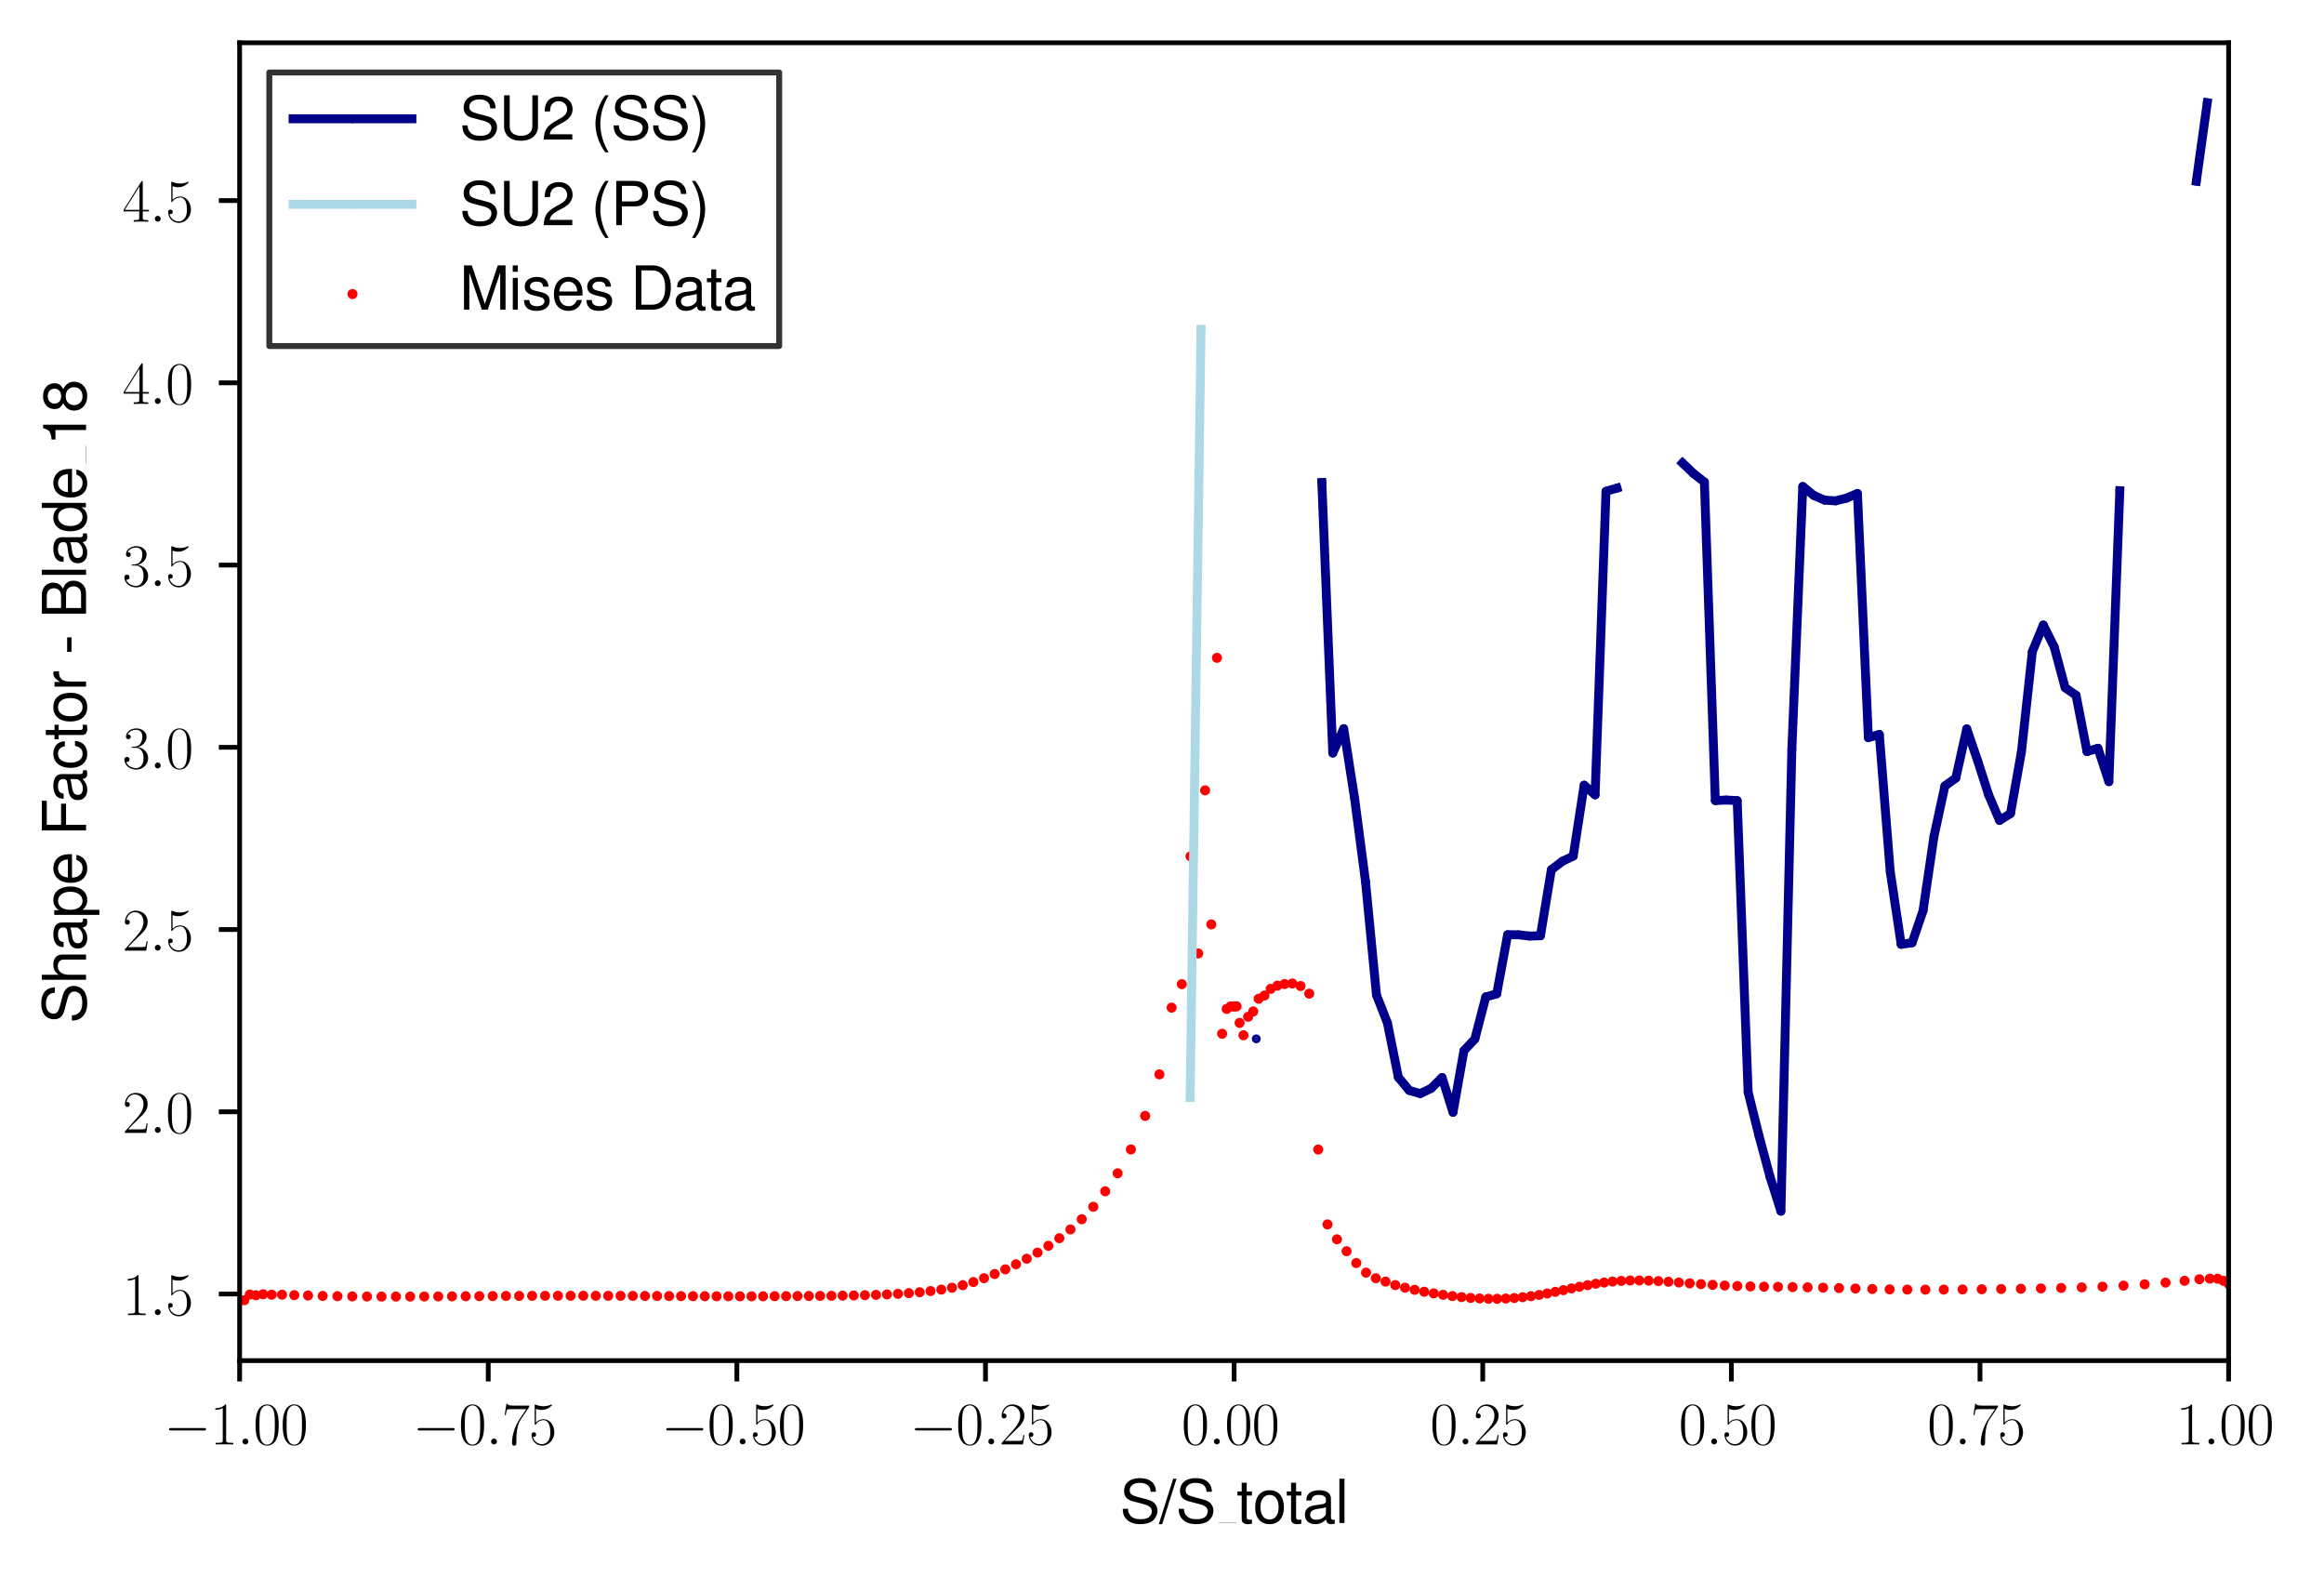 <?xml version="1.0" encoding="utf-8" standalone="no"?>
<!DOCTYPE svg PUBLIC "-//W3C//DTD SVG 1.1//EN"
  "http://www.w3.org/Graphics/SVG/1.1/DTD/svg11.dtd">
<svg xmlns:xlink="http://www.w3.org/1999/xlink" width="391.19pt" height="265.601pt" viewBox="0 0 391.19 265.601" xmlns="http://www.w3.org/2000/svg" version="1.1">
 <defs>
  <style type="text/css">*{stroke-linejoin: round; stroke-linecap: butt}</style>
 </defs>
 <g id="figure_1">
  <g id="patch_1">
   <path d="M 0 265.601 
L 391.19 265.601 
L 391.19 0 
L 0 0 
z
" style="fill: #ffffff"/>
  </g>
  <g id="axes_1">
   <g id="patch_2">
    <path d="M 40.335 228.96 
L 375.135 228.96 
L 375.135 7.2 
L 40.335 7.2 
z
" style="fill: #ffffff"/>
   </g>
   <g id="PathCollection_1">
    <defs>
     <path id="m54185be242" d="M 0 0.354 
C 0.094 0.354 0.184 0.316 0.25 0.25 
C 0.316 0.184 0.354 0.094 0.354 0 
C 0.354 -0.094 0.316 -0.184 0.25 -0.25 
C 0.184 -0.316 0.094 -0.354 0 -0.354 
C -0.094 -0.354 -0.184 -0.316 -0.25 -0.25 
C -0.316 -0.184 -0.354 -0.094 -0.354 0 
C -0.354 0.094 -0.316 0.184 -0.25 0.25 
C -0.184 0.316 -0.094 0.354 0 0.354 
z
" style="stroke: #ff0000"/>
    </defs>
    <g clip-path="url(#p2e23448b06)">
     <use xlink:href="#m54185be242" x="207.735" y="169.361" style="fill: #ff0000; stroke: #ff0000"/>
     <use xlink:href="#m54185be242" x="207.144" y="169.361" style="fill: #ff0000; stroke: #ff0000"/>
     <use xlink:href="#m54185be242" x="206.481" y="169.778" style="fill: #ff0000; stroke: #ff0000"/>
     <use xlink:href="#m54185be242" x="205.715" y="173.954" style="fill: #ff0000; stroke: #ff0000"/>
     <use xlink:href="#m54185be242" x="204.85" y="110.696" style="fill: #ff0000; stroke: #ff0000"/>
     <use xlink:href="#m54185be242" x="203.895" y="155.555" style="fill: #ff0000; stroke: #ff0000"/>
     <use xlink:href="#m54185be242" x="202.847" y="132.997" style="fill: #ff0000; stroke: #ff0000"/>
     <use xlink:href="#m54185be242" x="201.689" y="160.443" style="fill: #ff0000; stroke: #ff0000"/>
     <use xlink:href="#m54185be242" x="200.395" y="144.092" style="fill: #ff0000; stroke: #ff0000"/>
     <use xlink:href="#m54185be242" x="198.924" y="165.613" style="fill: #ff0000; stroke: #ff0000"/>
     <use xlink:href="#m54185be242" x="197.21" y="169.563" style="fill: #ff0000; stroke: #ff0000"/>
     <use xlink:href="#m54185be242" x="195.156" y="180.787" style="fill: #ff0000; stroke: #ff0000"/>
     <use xlink:href="#m54185be242" x="192.758" y="187.779" style="fill: #ff0000; stroke: #ff0000"/>
     <use xlink:href="#m54185be242" x="190.36" y="193.427" style="fill: #ff0000; stroke: #ff0000"/>
     <use xlink:href="#m54185be242" x="188.128" y="197.438" style="fill: #ff0000; stroke: #ff0000"/>
     <use xlink:href="#m54185be242" x="186.032" y="200.468" style="fill: #ff0000; stroke: #ff0000"/>
     <use xlink:href="#m54185be242" x="184.027" y="203.069" style="fill: #ff0000; stroke: #ff0000"/>
     <use xlink:href="#m54185be242" x="182.084" y="205.166" style="fill: #ff0000; stroke: #ff0000"/>
     <use xlink:href="#m54185be242" x="180.182" y="206.883" style="fill: #ff0000; stroke: #ff0000"/>
     <use xlink:href="#m54185be242" x="178.313" y="208.355" style="fill: #ff0000; stroke: #ff0000"/>
     <use xlink:href="#m54185be242" x="176.466" y="209.637" style="fill: #ff0000; stroke: #ff0000"/>
     <use xlink:href="#m54185be242" x="174.639" y="210.784" style="fill: #ff0000; stroke: #ff0000"/>
     <use xlink:href="#m54185be242" x="172.824" y="211.815" style="fill: #ff0000; stroke: #ff0000"/>
     <use xlink:href="#m54185be242" x="171.019" y="212.747" style="fill: #ff0000; stroke: #ff0000"/>
     <use xlink:href="#m54185be242" x="169.222" y="213.599" style="fill: #ff0000; stroke: #ff0000"/>
     <use xlink:href="#m54185be242" x="167.429" y="214.384" style="fill: #ff0000; stroke: #ff0000"/>
     <use xlink:href="#m54185be242" x="165.637" y="215.09" style="fill: #ff0000; stroke: #ff0000"/>
     <use xlink:href="#m54185be242" x="163.843" y="215.734" style="fill: #ff0000; stroke: #ff0000"/>
     <use xlink:href="#m54185be242" x="162.048" y="216.273" style="fill: #ff0000; stroke: #ff0000"/>
     <use xlink:href="#m54185be242" x="160.248" y="216.69" style="fill: #ff0000; stroke: #ff0000"/>
     <use xlink:href="#m54185be242" x="158.442" y="217.009" style="fill: #ff0000; stroke: #ff0000"/>
     <use xlink:href="#m54185be242" x="156.63" y="217.255" style="fill: #ff0000; stroke: #ff0000"/>
     <use xlink:href="#m54185be242" x="154.81" y="217.451" style="fill: #ff0000; stroke: #ff0000"/>
     <use xlink:href="#m54185be242" x="152.983" y="217.604" style="fill: #ff0000; stroke: #ff0000"/>
     <use xlink:href="#m54185be242" x="151.147" y="217.721" style="fill: #ff0000; stroke: #ff0000"/>
     <use xlink:href="#m54185be242" x="149.303" y="217.819" style="fill: #ff0000; stroke: #ff0000"/>
     <use xlink:href="#m54185be242" x="147.45" y="217.893" style="fill: #ff0000; stroke: #ff0000"/>
     <use xlink:href="#m54185be242" x="145.588" y="217.948" style="fill: #ff0000; stroke: #ff0000"/>
     <use xlink:href="#m54185be242" x="143.718" y="217.991" style="fill: #ff0000; stroke: #ff0000"/>
     <use xlink:href="#m54185be242" x="141.839" y="218.021" style="fill: #ff0000; stroke: #ff0000"/>
     <use xlink:href="#m54185be242" x="139.951" y="218.052" style="fill: #ff0000; stroke: #ff0000"/>
     <use xlink:href="#m54185be242" x="138.055" y="218.07" style="fill: #ff0000; stroke: #ff0000"/>
     <use xlink:href="#m54185be242" x="136.151" y="218.083" style="fill: #ff0000; stroke: #ff0000"/>
     <use xlink:href="#m54185be242" x="134.239" y="218.089" style="fill: #ff0000; stroke: #ff0000"/>
     <use xlink:href="#m54185be242" x="132.319" y="218.107" style="fill: #ff0000; stroke: #ff0000"/>
     <use xlink:href="#m54185be242" x="130.39" y="218.119" style="fill: #ff0000; stroke: #ff0000"/>
     <use xlink:href="#m54185be242" x="128.452" y="218.132" style="fill: #ff0000; stroke: #ff0000"/>
     <use xlink:href="#m54185be242" x="126.506" y="218.138" style="fill: #ff0000; stroke: #ff0000"/>
     <use xlink:href="#m54185be242" x="124.553" y="218.138" style="fill: #ff0000; stroke: #ff0000"/>
     <use xlink:href="#m54185be242" x="122.59" y="218.132" style="fill: #ff0000; stroke: #ff0000"/>
     <use xlink:href="#m54185be242" x="120.617" y="218.132" style="fill: #ff0000; stroke: #ff0000"/>
     <use xlink:href="#m54185be242" x="118.635" y="218.119" style="fill: #ff0000; stroke: #ff0000"/>
     <use xlink:href="#m54185be242" x="116.643" y="218.113" style="fill: #ff0000; stroke: #ff0000"/>
     <use xlink:href="#m54185be242" x="114.642" y="218.107" style="fill: #ff0000; stroke: #ff0000"/>
     <use xlink:href="#m54185be242" x="112.628" y="218.095" style="fill: #ff0000; stroke: #ff0000"/>
     <use xlink:href="#m54185be242" x="110.603" y="218.083" style="fill: #ff0000; stroke: #ff0000"/>
     <use xlink:href="#m54185be242" x="108.566" y="218.077" style="fill: #ff0000; stroke: #ff0000"/>
     <use xlink:href="#m54185be242" x="106.517" y="218.07" style="fill: #ff0000; stroke: #ff0000"/>
     <use xlink:href="#m54185be242" x="104.454" y="218.058" style="fill: #ff0000; stroke: #ff0000"/>
     <use xlink:href="#m54185be242" x="102.377" y="218.052" style="fill: #ff0000; stroke: #ff0000"/>
     <use xlink:href="#m54185be242" x="100.285" y="218.052" style="fill: #ff0000; stroke: #ff0000"/>
     <use xlink:href="#m54185be242" x="98.177" y="218.046" style="fill: #ff0000; stroke: #ff0000"/>
     <use xlink:href="#m54185be242" x="96.053" y="218.046" style="fill: #ff0000; stroke: #ff0000"/>
     <use xlink:href="#m54185be242" x="93.913" y="218.046" style="fill: #ff0000; stroke: #ff0000"/>
     <use xlink:href="#m54185be242" x="91.751" y="218.052" style="fill: #ff0000; stroke: #ff0000"/>
     <use xlink:href="#m54185be242" x="89.574" y="218.058" style="fill: #ff0000; stroke: #ff0000"/>
     <use xlink:href="#m54185be242" x="87.386" y="218.07" style="fill: #ff0000; stroke: #ff0000"/>
     <use xlink:href="#m54185be242" x="85.163" y="218.077" style="fill: #ff0000; stroke: #ff0000"/>
     <use xlink:href="#m54185be242" x="82.929" y="218.095" style="fill: #ff0000; stroke: #ff0000"/>
     <use xlink:href="#m54185be242" x="80.673" y="218.107" style="fill: #ff0000; stroke: #ff0000"/>
     <use xlink:href="#m54185be242" x="78.393" y="218.126" style="fill: #ff0000; stroke: #ff0000"/>
     <use xlink:href="#m54185be242" x="76.09" y="218.144" style="fill: #ff0000; stroke: #ff0000"/>
     <use xlink:href="#m54185be242" x="73.764" y="218.156" style="fill: #ff0000; stroke: #ff0000"/>
     <use xlink:href="#m54185be242" x="71.416" y="218.169" style="fill: #ff0000; stroke: #ff0000"/>
     <use xlink:href="#m54185be242" x="69.044" y="218.181" style="fill: #ff0000; stroke: #ff0000"/>
     <use xlink:href="#m54185be242" x="66.639" y="218.181" style="fill: #ff0000; stroke: #ff0000"/>
     <use xlink:href="#m54185be242" x="64.221" y="218.181" style="fill: #ff0000; stroke: #ff0000"/>
     <use xlink:href="#m54185be242" x="61.77" y="218.169" style="fill: #ff0000; stroke: #ff0000"/>
     <use xlink:href="#m54185be242" x="59.295" y="218.15" style="fill: #ff0000; stroke: #ff0000"/>
     <use xlink:href="#m54185be242" x="56.798" y="218.113" style="fill: #ff0000; stroke: #ff0000"/>
     <use xlink:href="#m54185be242" x="54.311" y="218.07" style="fill: #ff0000; stroke: #ff0000"/>
     <use xlink:href="#m54185be242" x="51.848" y="218.003" style="fill: #ff0000; stroke: #ff0000"/>
     <use xlink:href="#m54185be242" x="49.534" y="217.942" style="fill: #ff0000; stroke: #ff0000"/>
     <use xlink:href="#m54185be242" x="47.472" y="217.862" style="fill: #ff0000; stroke: #ff0000"/>
     <use xlink:href="#m54185be242" x="45.731" y="217.868" style="fill: #ff0000; stroke: #ff0000"/>
     <use xlink:href="#m54185be242" x="44.287" y="217.794" style="fill: #ff0000; stroke: #ff0000"/>
     <use xlink:href="#m54185be242" x="43.073" y="217.96" style="fill: #ff0000; stroke: #ff0000"/>
     <use xlink:href="#m54185be242" x="42.042" y="217.843" style="fill: #ff0000; stroke: #ff0000"/>
     <use xlink:href="#m54185be242" x="41.137" y="218.788" style="fill: #ff0000; stroke: #ff0000"/>
     <use xlink:href="#m54185be242" x="40.335" y="218.88" style="fill: #ff0000; stroke: #ff0000"/>
     <use xlink:href="#m54185be242" x="207.735" y="169.342" style="fill: #ff0000; stroke: #ff0000"/>
     <use xlink:href="#m54185be242" x="208.15" y="169.342" style="fill: #ff0000; stroke: #ff0000"/>
     <use xlink:href="#m54185be242" x="208.655" y="172.127" style="fill: #ff0000; stroke: #ff0000"/>
     <use xlink:href="#m54185be242" x="209.312" y="174.212" style="fill: #ff0000; stroke: #ff0000"/>
     <use xlink:href="#m54185be242" x="210.094" y="171.096" style="fill: #ff0000; stroke: #ff0000"/>
     <use xlink:href="#m54185be242" x="210.949" y="170.201" style="fill: #ff0000; stroke: #ff0000"/>
     <use xlink:href="#m54185be242" x="211.862" y="168.073" style="fill: #ff0000; stroke: #ff0000"/>
     <use xlink:href="#m54185be242" x="212.838" y="167.521" style="fill: #ff0000; stroke: #ff0000"/>
     <use xlink:href="#m54185be242" x="213.887" y="166.404" style="fill: #ff0000; stroke: #ff0000"/>
     <use xlink:href="#m54185be242" x="215.016" y="165.858" style="fill: #ff0000; stroke: #ff0000"/>
     <use xlink:href="#m54185be242" x="216.232" y="165.589" style="fill: #ff0000; stroke: #ff0000"/>
     <use xlink:href="#m54185be242" x="217.535" y="165.497" style="fill: #ff0000; stroke: #ff0000"/>
     <use xlink:href="#m54185be242" x="218.92" y="165.926" style="fill: #ff0000; stroke: #ff0000"/>
     <use xlink:href="#m54185be242" x="220.375" y="167.208" style="fill: #ff0000; stroke: #ff0000"/>
     <use xlink:href="#m54185be242" x="221.891" y="193.439" style="fill: #ff0000; stroke: #ff0000"/>
     <use xlink:href="#m54185be242" x="223.451" y="206.043" style="fill: #ff0000; stroke: #ff0000"/>
     <use xlink:href="#m54185be242" x="225.046" y="208.546" style="fill: #ff0000; stroke: #ff0000"/>
     <use xlink:href="#m54185be242" x="226.664" y="210.551" style="fill: #ff0000; stroke: #ff0000"/>
     <use xlink:href="#m54185be242" x="228.296" y="212.538" style="fill: #ff0000; stroke: #ff0000"/>
     <use xlink:href="#m54185be242" x="229.938" y="214.157" style="fill: #ff0000; stroke: #ff0000"/>
     <use xlink:href="#m54185be242" x="231.582" y="215.096" style="fill: #ff0000; stroke: #ff0000"/>
     <use xlink:href="#m54185be242" x="233.226" y="215.666" style="fill: #ff0000; stroke: #ff0000"/>
     <use xlink:href="#m54185be242" x="234.865" y="216.249" style="fill: #ff0000; stroke: #ff0000"/>
     <use xlink:href="#m54185be242" x="236.497" y="216.684" style="fill: #ff0000; stroke: #ff0000"/>
     <use xlink:href="#m54185be242" x="238.119" y="217.046" style="fill: #ff0000; stroke: #ff0000"/>
     <use xlink:href="#m54185be242" x="239.73" y="217.365" style="fill: #ff0000; stroke: #ff0000"/>
     <use xlink:href="#m54185be242" x="241.327" y="217.641" style="fill: #ff0000; stroke: #ff0000"/>
     <use xlink:href="#m54185be242" x="242.909" y="217.886" style="fill: #ff0000; stroke: #ff0000"/>
     <use xlink:href="#m54185be242" x="244.474" y="218.101" style="fill: #ff0000; stroke: #ff0000"/>
     <use xlink:href="#m54185be242" x="246.022" y="218.273" style="fill: #ff0000; stroke: #ff0000"/>
     <use xlink:href="#m54185be242" x="247.549" y="218.408" style="fill: #ff0000; stroke: #ff0000"/>
     <use xlink:href="#m54185be242" x="249.058" y="218.5" style="fill: #ff0000; stroke: #ff0000"/>
     <use xlink:href="#m54185be242" x="250.547" y="218.549" style="fill: #ff0000; stroke: #ff0000"/>
     <use xlink:href="#m54185be242" x="252.014" y="218.555" style="fill: #ff0000; stroke: #ff0000"/>
     <use xlink:href="#m54185be242" x="253.462" y="218.512" style="fill: #ff0000; stroke: #ff0000"/>
     <use xlink:href="#m54185be242" x="254.891" y="218.426" style="fill: #ff0000; stroke: #ff0000"/>
     <use xlink:href="#m54185be242" x="256.3" y="218.291" style="fill: #ff0000; stroke: #ff0000"/>
     <use xlink:href="#m54185be242" x="257.694" y="218.119" style="fill: #ff0000; stroke: #ff0000"/>
     <use xlink:href="#m54185be242" x="259.074" y="217.905" style="fill: #ff0000; stroke: #ff0000"/>
     <use xlink:href="#m54185be242" x="260.442" y="217.659" style="fill: #ff0000; stroke: #ff0000"/>
     <use xlink:href="#m54185be242" x="261.802" y="217.39" style="fill: #ff0000; stroke: #ff0000"/>
     <use xlink:href="#m54185be242" x="263.157" y="217.101" style="fill: #ff0000; stroke: #ff0000"/>
     <use xlink:href="#m54185be242" x="264.511" y="216.813" style="fill: #ff0000; stroke: #ff0000"/>
     <use xlink:href="#m54185be242" x="265.87" y="216.525" style="fill: #ff0000; stroke: #ff0000"/>
     <use xlink:href="#m54185be242" x="267.237" y="216.261" style="fill: #ff0000; stroke: #ff0000"/>
     <use xlink:href="#m54185be242" x="268.619" y="216.022" style="fill: #ff0000; stroke: #ff0000"/>
     <use xlink:href="#m54185be242" x="270.02" y="215.82" style="fill: #ff0000; stroke: #ff0000"/>
     <use xlink:href="#m54185be242" x="271.446" y="215.654" style="fill: #ff0000; stroke: #ff0000"/>
     <use xlink:href="#m54185be242" x="272.903" y="215.544" style="fill: #ff0000; stroke: #ff0000"/>
     <use xlink:href="#m54185be242" x="274.396" y="215.476" style="fill: #ff0000; stroke: #ff0000"/>
     <use xlink:href="#m54185be242" x="275.932" y="215.47" style="fill: #ff0000; stroke: #ff0000"/>
     <use xlink:href="#m54185be242" x="277.514" y="215.501" style="fill: #ff0000; stroke: #ff0000"/>
     <use xlink:href="#m54185be242" x="279.148" y="215.574" style="fill: #ff0000; stroke: #ff0000"/>
     <use xlink:href="#m54185be242" x="280.841" y="215.685" style="fill: #ff0000; stroke: #ff0000"/>
     <use xlink:href="#m54185be242" x="282.596" y="215.813" style="fill: #ff0000; stroke: #ff0000"/>
     <use xlink:href="#m54185be242" x="284.418" y="215.954" style="fill: #ff0000; stroke: #ff0000"/>
     <use xlink:href="#m54185be242" x="286.31" y="216.089" style="fill: #ff0000; stroke: #ff0000"/>
     <use xlink:href="#m54185be242" x="288.279" y="216.212" style="fill: #ff0000; stroke: #ff0000"/>
     <use xlink:href="#m54185be242" x="290.314" y="216.322" style="fill: #ff0000; stroke: #ff0000"/>
     <use xlink:href="#m54185be242" x="292.437" y="216.408" style="fill: #ff0000; stroke: #ff0000"/>
     <use xlink:href="#m54185be242" x="294.638" y="216.47" style="fill: #ff0000; stroke: #ff0000"/>
     <use xlink:href="#m54185be242" x="296.927" y="216.519" style="fill: #ff0000; stroke: #ff0000"/>
     <use xlink:href="#m54185be242" x="299.286" y="216.549" style="fill: #ff0000; stroke: #ff0000"/>
     <use xlink:href="#m54185be242" x="301.741" y="216.586" style="fill: #ff0000; stroke: #ff0000"/>
     <use xlink:href="#m54185be242" x="304.268" y="216.629" style="fill: #ff0000; stroke: #ff0000"/>
     <use xlink:href="#m54185be242" x="306.873" y="216.684" style="fill: #ff0000; stroke: #ff0000"/>
     <use xlink:href="#m54185be242" x="309.557" y="216.752" style="fill: #ff0000; stroke: #ff0000"/>
     <use xlink:href="#m54185be242" x="312.321" y="216.825" style="fill: #ff0000; stroke: #ff0000"/>
     <use xlink:href="#m54185be242" x="315.156" y="216.905" style="fill: #ff0000; stroke: #ff0000"/>
     <use xlink:href="#m54185be242" x="318.07" y="216.966" style="fill: #ff0000; stroke: #ff0000"/>
     <use xlink:href="#m54185be242" x="321.048" y="217.003" style="fill: #ff0000; stroke: #ff0000"/>
     <use xlink:href="#m54185be242" x="324.089" y="217.022" style="fill: #ff0000; stroke: #ff0000"/>
     <use xlink:href="#m54185be242" x="327.185" y="217.009" style="fill: #ff0000; stroke: #ff0000"/>
     <use xlink:href="#m54185be242" x="330.353" y="216.985" style="fill: #ff0000; stroke: #ff0000"/>
     <use xlink:href="#m54185be242" x="333.576" y="216.954" style="fill: #ff0000; stroke: #ff0000"/>
     <use xlink:href="#m54185be242" x="336.846" y="216.911" style="fill: #ff0000; stroke: #ff0000"/>
     <use xlink:href="#m54185be242" x="340.164" y="216.868" style="fill: #ff0000; stroke: #ff0000"/>
     <use xlink:href="#m54185be242" x="343.538" y="216.807" style="fill: #ff0000; stroke: #ff0000"/>
     <use xlink:href="#m54185be242" x="346.951" y="216.733" style="fill: #ff0000; stroke: #ff0000"/>
     <use xlink:href="#m54185be242" x="350.412" y="216.635" style="fill: #ff0000; stroke: #ff0000"/>
     <use xlink:href="#m54185be242" x="353.904" y="216.513" style="fill: #ff0000; stroke: #ff0000"/>
     <use xlink:href="#m54185be242" x="357.444" y="216.341" style="fill: #ff0000; stroke: #ff0000"/>
     <use xlink:href="#m54185be242" x="360.999" y="216.12" style="fill: #ff0000; stroke: #ff0000"/>
     <use xlink:href="#m54185be242" x="364.515" y="215.832" style="fill: #ff0000; stroke: #ff0000"/>
     <use xlink:href="#m54185be242" x="367.723" y="215.531" style="fill: #ff0000; stroke: #ff0000"/>
     <use xlink:href="#m54185be242" x="370.209" y="215.261" style="fill: #ff0000; stroke: #ff0000"/>
     <use xlink:href="#m54185be242" x="371.975" y="215.163" style="fill: #ff0000; stroke: #ff0000"/>
     <use xlink:href="#m54185be242" x="373.274" y="215.182" style="fill: #ff0000; stroke: #ff0000"/>
     <use xlink:href="#m54185be242" x="374.287" y="215.537" style="fill: #ff0000; stroke: #ff0000"/>
     <use xlink:href="#m54185be242" x="375.135" y="216.071" style="fill: #ff0000; stroke: #ff0000"/>
    </g>
   </g>
   <g id="matplotlib.axis_1">
    <g id="xtick_1">
     <g id="line2d_1">
      <defs>
       <path id="mf4e4408fc1" d="M 0 0 
L 0 3.5 
" style="stroke: #000000; stroke-width: 0.8"/>
      </defs>
      <g>
       <use xlink:href="#mf4e4408fc1" x="40.335" y="228.96" style="stroke: #000000; stroke-width: 0.8"/>
      </g>
     </g>
     <g id="text_1">
      <!-- $\mathdefault{−1.00}$ -->
      <g transform="translate(27.605 243.058) scale(0.1 -0.1)">
       <defs>
        <path id="CMSY10-0" d="M 4218 1472 
C 4326 1472 4442 1472 4442 1600 
C 4442 1728 4326 1728 4218 1728 
L 755 1728 
C 646 1728 531 1728 531 1600 
C 531 1472 646 1472 755 1472 
L 4218 1472 
z
" transform="scale(0.016)"/>
        <path id="CMR17-31" d="M 1702 4083 
C 1702 4217 1696 4224 1606 4224 
C 1357 3927 979 3833 621 3820 
C 602 3820 570 3820 563 3808 
C 557 3795 557 3782 557 3648 
C 755 3648 1088 3686 1344 3839 
L 1344 467 
C 1344 243 1331 166 781 166 
L 589 166 
L 589 0 
C 896 6 1216 12 1523 12 
C 1830 12 2150 6 2458 0 
L 2458 166 
L 2266 166 
C 1715 166 1702 236 1702 467 
L 1702 4083 
z
" transform="scale(0.016)"/>
        <path id="CMMI12-3a" d="M 1178 307 
C 1178 492 1024 620 870 620 
C 685 620 557 467 557 313 
C 557 128 710 0 864 0 
C 1050 0 1178 153 1178 307 
z
" transform="scale(0.016)"/>
        <path id="CMR17-30" d="M 2688 2038 
C 2688 2430 2682 3099 2413 3613 
C 2176 4063 1798 4224 1466 4224 
C 1158 4224 768 4082 525 3620 
C 269 3137 243 2539 243 2038 
C 243 1671 250 1112 448 623 
C 723 -39 1216 -128 1466 -128 
C 1760 -128 2208 -7 2470 604 
C 2662 1048 2688 1568 2688 2038 
z
M 1466 -26 
C 1056 -26 813 328 723 816 
C 653 1196 653 1749 653 2109 
C 653 2604 653 3015 736 3407 
C 858 3954 1216 4121 1466 4121 
C 1728 4121 2067 3947 2189 3420 
C 2272 3054 2278 2623 2278 2109 
C 2278 1691 2278 1176 2202 797 
C 2067 96 1690 -26 1466 -26 
z
" transform="scale(0.016)"/>
       </defs>
       <use xlink:href="#CMSY10-0" transform="scale(0.996)"/>
       <use xlink:href="#CMR17-31" transform="translate(77.487 0) scale(0.996)"/>
       <use xlink:href="#CMMI12-3a" transform="translate(123.178 0) scale(0.996)"/>
       <use xlink:href="#CMR17-30" transform="translate(150.275 0) scale(0.996)"/>
       <use xlink:href="#CMR17-30" transform="translate(195.966 0) scale(0.996)"/>
      </g>
     </g>
    </g>
    <g id="xtick_2">
     <g id="line2d_2">
      <g>
       <use xlink:href="#mf4e4408fc1" x="82.185" y="228.96" style="stroke: #000000; stroke-width: 0.8"/>
      </g>
     </g>
     <g id="text_2">
      <!-- $\mathdefault{−0.75}$ -->
      <g transform="translate(69.455 243.058) scale(0.1 -0.1)">
       <defs>
        <path id="CMR17-37" d="M 2886 3955 
L 2886 4096 
L 1382 4096 
C 634 4096 621 4166 595 4288 
L 480 4288 
L 294 3104 
L 410 3104 
C 429 3226 474 3552 550 3673 
C 589 3724 1062 3724 1171 3724 
L 2579 3724 
L 1869 2670 
C 1395 1961 1069 1003 1069 166 
C 1069 89 1069 -128 1299 -128 
C 1530 -128 1530 89 1530 172 
L 1530 466 
C 1530 1514 1709 2204 2003 2644 
L 2886 3955 
z
" transform="scale(0.016)"/>
        <path id="CMR17-35" d="M 730 3750 
C 794 3724 1056 3641 1325 3641 
C 1920 3641 2246 3961 2432 4140 
C 2432 4191 2432 4224 2394 4224 
C 2387 4224 2374 4224 2323 4198 
C 2099 4102 1837 4032 1517 4032 
C 1325 4032 1037 4055 723 4191 
C 653 4224 640 4224 634 4224 
C 602 4224 595 4217 595 4090 
L 595 2231 
C 595 2113 595 2080 659 2080 
C 691 2080 704 2093 736 2139 
C 941 2435 1222 2560 1542 2560 
C 1766 2560 2246 2415 2246 1293 
C 2246 1087 2246 716 2054 422 
C 1894 159 1645 25 1370 25 
C 947 25 518 319 403 812 
C 429 806 480 793 506 793 
C 589 793 749 838 749 1036 
C 749 1209 627 1280 506 1280 
C 358 1280 262 1190 262 1011 
C 262 454 704 -128 1382 -128 
C 2042 -128 2669 441 2669 1267 
C 2669 2054 2170 2662 1549 2662 
C 1222 2662 947 2540 730 2304 
L 730 3750 
z
" transform="scale(0.016)"/>
       </defs>
       <use xlink:href="#CMSY10-0" transform="scale(0.996)"/>
       <use xlink:href="#CMR17-30" transform="translate(77.487 0) scale(0.996)"/>
       <use xlink:href="#CMMI12-3a" transform="translate(123.178 0) scale(0.996)"/>
       <use xlink:href="#CMR17-37" transform="translate(150.275 0) scale(0.996)"/>
       <use xlink:href="#CMR17-35" transform="translate(195.966 0) scale(0.996)"/>
      </g>
     </g>
    </g>
    <g id="xtick_3">
     <g id="line2d_3">
      <g>
       <use xlink:href="#mf4e4408fc1" x="124.035" y="228.96" style="stroke: #000000; stroke-width: 0.8"/>
      </g>
     </g>
     <g id="text_3">
      <!-- $\mathdefault{−0.50}$ -->
      <g transform="translate(111.305 243.058) scale(0.1 -0.1)">
       <use xlink:href="#CMSY10-0" transform="scale(0.996)"/>
       <use xlink:href="#CMR17-30" transform="translate(77.487 0) scale(0.996)"/>
       <use xlink:href="#CMMI12-3a" transform="translate(123.178 0) scale(0.996)"/>
       <use xlink:href="#CMR17-35" transform="translate(150.275 0) scale(0.996)"/>
       <use xlink:href="#CMR17-30" transform="translate(195.966 0) scale(0.996)"/>
      </g>
     </g>
    </g>
    <g id="xtick_4">
     <g id="line2d_4">
      <g>
       <use xlink:href="#mf4e4408fc1" x="165.885" y="228.96" style="stroke: #000000; stroke-width: 0.8"/>
      </g>
     </g>
     <g id="text_4">
      <!-- $\mathdefault{−0.25}$ -->
      <g transform="translate(153.155 243.058) scale(0.1 -0.1)">
       <defs>
        <path id="CMR17-32" d="M 2669 990 
L 2554 990 
C 2490 537 2438 460 2413 422 
C 2381 371 1920 371 1830 371 
L 602 371 
C 832 620 1280 1073 1824 1596 
C 2214 1966 2669 2400 2669 3033 
C 2669 3788 2067 4224 1395 4224 
C 691 4224 262 3603 262 3027 
C 262 2777 448 2745 525 2745 
C 589 2745 781 2783 781 3007 
C 781 3206 614 3264 525 3264 
C 486 3264 448 3257 422 3244 
C 544 3788 915 4057 1306 4057 
C 1862 4057 2227 3616 2227 3033 
C 2227 2477 1901 1998 1536 1583 
L 262 147 
L 262 0 
L 2515 0 
L 2669 990 
z
" transform="scale(0.016)"/>
       </defs>
       <use xlink:href="#CMSY10-0" transform="scale(0.996)"/>
       <use xlink:href="#CMR17-30" transform="translate(77.487 0) scale(0.996)"/>
       <use xlink:href="#CMMI12-3a" transform="translate(123.178 0) scale(0.996)"/>
       <use xlink:href="#CMR17-32" transform="translate(150.275 0) scale(0.996)"/>
       <use xlink:href="#CMR17-35" transform="translate(195.966 0) scale(0.996)"/>
      </g>
     </g>
    </g>
    <g id="xtick_5">
     <g id="line2d_5">
      <g>
       <use xlink:href="#mf4e4408fc1" x="207.735" y="228.96" style="stroke: #000000; stroke-width: 0.8"/>
      </g>
     </g>
     <g id="text_5">
      <!-- $\mathdefault{0.00}$ -->
      <g transform="translate(198.879 243.058) scale(0.1 -0.1)">
       <use xlink:href="#CMR17-30" transform="scale(0.996)"/>
       <use xlink:href="#CMMI12-3a" transform="translate(45.69 0) scale(0.996)"/>
       <use xlink:href="#CMR17-30" transform="translate(72.788 0) scale(0.996)"/>
       <use xlink:href="#CMR17-30" transform="translate(118.478 0) scale(0.996)"/>
      </g>
     </g>
    </g>
    <g id="xtick_6">
     <g id="line2d_6">
      <g>
       <use xlink:href="#mf4e4408fc1" x="249.585" y="228.96" style="stroke: #000000; stroke-width: 0.8"/>
      </g>
     </g>
     <g id="text_6">
      <!-- $\mathdefault{0.25}$ -->
      <g transform="translate(240.729 243.058) scale(0.1 -0.1)">
       <use xlink:href="#CMR17-30" transform="scale(0.996)"/>
       <use xlink:href="#CMMI12-3a" transform="translate(45.69 0) scale(0.996)"/>
       <use xlink:href="#CMR17-32" transform="translate(72.788 0) scale(0.996)"/>
       <use xlink:href="#CMR17-35" transform="translate(118.478 0) scale(0.996)"/>
      </g>
     </g>
    </g>
    <g id="xtick_7">
     <g id="line2d_7">
      <g>
       <use xlink:href="#mf4e4408fc1" x="291.435" y="228.96" style="stroke: #000000; stroke-width: 0.8"/>
      </g>
     </g>
     <g id="text_7">
      <!-- $\mathdefault{0.50}$ -->
      <g transform="translate(282.579 243.058) scale(0.1 -0.1)">
       <use xlink:href="#CMR17-30" transform="scale(0.996)"/>
       <use xlink:href="#CMMI12-3a" transform="translate(45.69 0) scale(0.996)"/>
       <use xlink:href="#CMR17-35" transform="translate(72.788 0) scale(0.996)"/>
       <use xlink:href="#CMR17-30" transform="translate(118.478 0) scale(0.996)"/>
      </g>
     </g>
    </g>
    <g id="xtick_8">
     <g id="line2d_8">
      <g>
       <use xlink:href="#mf4e4408fc1" x="333.285" y="228.96" style="stroke: #000000; stroke-width: 0.8"/>
      </g>
     </g>
     <g id="text_8">
      <!-- $\mathdefault{0.75}$ -->
      <g transform="translate(324.429 243.058) scale(0.1 -0.1)">
       <use xlink:href="#CMR17-30" transform="scale(0.996)"/>
       <use xlink:href="#CMMI12-3a" transform="translate(45.69 0) scale(0.996)"/>
       <use xlink:href="#CMR17-37" transform="translate(72.788 0) scale(0.996)"/>
       <use xlink:href="#CMR17-35" transform="translate(118.478 0) scale(0.996)"/>
      </g>
     </g>
    </g>
    <g id="xtick_9">
     <g id="line2d_9">
      <g>
       <use xlink:href="#mf4e4408fc1" x="375.135" y="228.96" style="stroke: #000000; stroke-width: 0.8"/>
      </g>
     </g>
     <g id="text_9">
      <!-- $\mathdefault{1.00}$ -->
      <g transform="translate(366.279 243.058) scale(0.1 -0.1)">
       <use xlink:href="#CMR17-31" transform="scale(0.996)"/>
       <use xlink:href="#CMMI12-3a" transform="translate(45.69 0) scale(0.996)"/>
       <use xlink:href="#CMR17-30" transform="translate(72.788 0) scale(0.996)"/>
       <use xlink:href="#CMR17-30" transform="translate(118.478 0) scale(0.996)"/>
      </g>
     </g>
    </g>
    <g id="text_10">
     <!-- S/S_{total} -->
     <g transform="translate(188.497 256.279) scale(0.1 -0.1)">
      <defs>
       <path id="NimbusSanL-Regu-53" d="M 3814 3295 
C 3808 4204 3181 4736 2106 4736 
C 1082 4736 448 4211 448 3372 
C 448 2806 749 2450 1363 2291 
L 2522 1986 
C 3110 1833 3379 1598 3379 1236 
C 3379 988 3245 733 3046 593 
C 2861 466 2566 396 2189 396 
C 1683 396 1338 517 1114 784 
C 941 988 864 1210 870 1496 
L 307 1496 
C 314 1070 397 790 582 536 
C 902 102 1440 -128 2150 -128 
C 2707 -128 3162 0 3462 230 
C 3776 479 3974 892 3974 1293 
C 3974 1865 3616 2284 2982 2456 
L 1811 2768 
C 1248 2920 1043 3098 1043 3454 
C 1043 3925 1459 4236 2086 4236 
C 2829 4236 3245 3899 3251 3295 
L 3814 3295 
z
" transform="scale(0.016)"/>
       <path id="NimbusSanL-Regu-2f" d="M 1466 4672 
L -51 -128 
L 301 -128 
L 1818 4672 
L 1466 4672 
z
" transform="scale(0.016)"/>
       <path id="NimbusSanL-Regu-74" d="M 1626 3328 
L 1075 3328 
L 1075 4249 
L 544 4249 
L 544 3328 
L 90 3328 
L 90 2892 
L 544 2892 
L 544 402 
C 544 64 774 -128 1190 -128 
C 1318 -128 1446 -116 1626 -84 
L 1626 364 
C 1555 345 1472 339 1370 339 
C 1139 339 1075 402 1075 634 
L 1075 2892 
L 1626 2892 
L 1626 3328 
z
" transform="scale(0.016)"/>
       <path id="NimbusSanL-Regu-6f" d="M 1741 3456 
C 800 3456 230 2784 230 1663 
C 230 543 794 -128 1747 -128 
C 2688 -128 3264 543 3264 1638 
C 3264 2791 2707 3456 1741 3456 
z
M 1747 2963 
C 2349 2963 2707 2472 2707 1644 
C 2707 861 2336 364 1747 364 
C 1152 364 787 855 787 1663 
C 787 2466 1152 2963 1747 2963 
z
" transform="scale(0.016)"/>
       <path id="NimbusSanL-Regu-61" d="M 3424 332 
C 3366 320 3341 320 3309 320 
C 3123 320 3021 415 3021 581 
L 3021 2542 
C 3021 3135 2586 3456 1760 3456 
C 1274 3456 870 3315 646 3065 
C 493 2893 429 2702 416 2370 
L 954 2370 
C 998 2778 1242 2963 1741 2963 
C 2221 2963 2490 2784 2490 2466 
L 2490 2326 
C 2490 2103 2355 2007 1933 1956 
C 1178 1861 1062 1835 858 1753 
C 467 1593 269 1294 269 861 
C 269 256 691 -128 1370 -128 
C 1792 -128 2131 19 2509 364 
C 2547 25 2714 -128 3059 -128 
C 3168 -128 3251 -116 3424 -71 
L 3424 332 
z
M 2490 1071 
C 2490 893 2438 785 2278 638 
C 2061 441 1798 339 1485 339 
C 1069 339 826 536 826 874 
C 826 1224 1062 1402 1632 1485 
C 2195 1562 2310 1587 2490 1670 
L 2490 1071 
z
" transform="scale(0.016)"/>
       <path id="NimbusSanL-Regu-6c" d="M 973 4672 
L 435 4672 
L 435 0 
L 973 0 
L 973 4672 
z
" transform="scale(0.016)"/>
      </defs>
      <use xlink:href="#NimbusSanL-Regu-53" transform="scale(0.996)"/>
      <use xlink:href="#NimbusSanL-Regu-2f" transform="translate(66.45 0) scale(0.996)"/>
      <use xlink:href="#NimbusSanL-Regu-53" transform="translate(94.145 0) scale(0.996)"/>
      <use xlink:href="#NimbusSanL-Regu-74" transform="translate(196.461 0) scale(0.996)"/>
      <use xlink:href="#NimbusSanL-Regu-6f" transform="translate(224.156 0) scale(0.996)"/>
      <use xlink:href="#NimbusSanL-Regu-74" transform="translate(279.548 0) scale(0.996)"/>
      <use xlink:href="#NimbusSanL-Regu-61" transform="translate(307.243 0) scale(0.996)"/>
      <use xlink:href="#NimbusSanL-Regu-6c" transform="translate(362.634 0) scale(0.996)"/>
      <path d="M 166.573 0 
L 196.461 0 
L 196.461 0.399 
L 166.573 0.399 
L 166.573 0 
z
"/>
     </g>
    </g>
   </g>
   <g id="matplotlib.axis_2">
    <g id="ytick_1">
     <g id="line2d_10">
      <defs>
       <path id="mfc7ea2c08c" d="M 0 0 
L -3.5 0 
" style="stroke: #000000; stroke-width: 0.8"/>
      </defs>
      <g>
       <use xlink:href="#mfc7ea2c08c" x="40.335" y="217.751" style="stroke: #000000; stroke-width: 0.8"/>
      </g>
     </g>
     <g id="text_11">
      <!-- $\mathdefault{1.5}$ -->
      <g transform="translate(20.605 221.301) scale(0.1 -0.1)">
       <use xlink:href="#CMR17-31" transform="scale(0.996)"/>
       <use xlink:href="#CMMI12-3a" transform="translate(45.69 0) scale(0.996)"/>
       <use xlink:href="#CMR17-35" transform="translate(72.788 0) scale(0.996)"/>
      </g>
     </g>
    </g>
    <g id="ytick_2">
     <g id="line2d_11">
      <g>
       <use xlink:href="#mfc7ea2c08c" x="40.335" y="187.085" style="stroke: #000000; stroke-width: 0.8"/>
      </g>
     </g>
     <g id="text_12">
      <!-- $\mathdefault{2.0}$ -->
      <g transform="translate(20.605 190.635) scale(0.1 -0.1)">
       <use xlink:href="#CMR17-32" transform="scale(0.996)"/>
       <use xlink:href="#CMMI12-3a" transform="translate(45.69 0) scale(0.996)"/>
       <use xlink:href="#CMR17-30" transform="translate(72.788 0) scale(0.996)"/>
      </g>
     </g>
    </g>
    <g id="ytick_3">
     <g id="line2d_12">
      <g>
       <use xlink:href="#mfc7ea2c08c" x="40.335" y="156.419" style="stroke: #000000; stroke-width: 0.8"/>
      </g>
     </g>
     <g id="text_13">
      <!-- $\mathdefault{2.5}$ -->
      <g transform="translate(20.605 159.969) scale(0.1 -0.1)">
       <use xlink:href="#CMR17-32" transform="scale(0.996)"/>
       <use xlink:href="#CMMI12-3a" transform="translate(45.69 0) scale(0.996)"/>
       <use xlink:href="#CMR17-35" transform="translate(72.788 0) scale(0.996)"/>
      </g>
     </g>
    </g>
    <g id="ytick_4">
     <g id="line2d_13">
      <g>
       <use xlink:href="#mfc7ea2c08c" x="40.335" y="125.753" style="stroke: #000000; stroke-width: 0.8"/>
      </g>
     </g>
     <g id="text_14">
      <!-- $\mathdefault{3.0}$ -->
      <g transform="translate(20.605 129.303) scale(0.1 -0.1)">
       <defs>
        <path id="CMR17-33" d="M 1414 2176 
C 1984 2176 2234 1673 2234 1094 
C 2234 322 1824 25 1453 25 
C 1114 25 563 193 390 691 
C 422 678 454 678 486 678 
C 640 678 755 780 755 947 
C 755 1132 614 1216 486 1216 
C 378 1216 211 1164 211 927 
C 211 335 787 -128 1466 -128 
C 2176 -128 2720 432 2720 1087 
C 2720 1718 2208 2176 1600 2246 
C 2086 2347 2554 2776 2554 3353 
C 2554 3856 2048 4224 1472 4224 
C 890 4224 378 3862 378 3347 
C 378 3123 544 3084 627 3084 
C 762 3084 877 3167 877 3334 
C 877 3500 762 3584 627 3584 
C 602 3584 570 3584 544 3571 
C 730 3999 1235 4076 1459 4076 
C 1683 4076 2106 3966 2106 3347 
C 2106 3167 2080 2851 1862 2574 
C 1670 2329 1453 2316 1242 2297 
C 1210 2297 1062 2284 1037 2284 
C 992 2278 966 2272 966 2227 
C 966 2182 973 2176 1101 2176 
L 1414 2176 
z
" transform="scale(0.016)"/>
       </defs>
       <use xlink:href="#CMR17-33" transform="scale(0.996)"/>
       <use xlink:href="#CMMI12-3a" transform="translate(45.69 0) scale(0.996)"/>
       <use xlink:href="#CMR17-30" transform="translate(72.788 0) scale(0.996)"/>
      </g>
     </g>
    </g>
    <g id="ytick_5">
     <g id="line2d_14">
      <g>
       <use xlink:href="#mfc7ea2c08c" x="40.335" y="95.087" style="stroke: #000000; stroke-width: 0.8"/>
      </g>
     </g>
     <g id="text_15">
      <!-- $\mathdefault{3.5}$ -->
      <g transform="translate(20.605 98.637) scale(0.1 -0.1)">
       <use xlink:href="#CMR17-33" transform="scale(0.996)"/>
       <use xlink:href="#CMMI12-3a" transform="translate(45.69 0) scale(0.996)"/>
       <use xlink:href="#CMR17-35" transform="translate(72.788 0) scale(0.996)"/>
      </g>
     </g>
    </g>
    <g id="ytick_6">
     <g id="line2d_15">
      <g>
       <use xlink:href="#mfc7ea2c08c" x="40.335" y="64.421" style="stroke: #000000; stroke-width: 0.8"/>
      </g>
     </g>
     <g id="text_16">
      <!-- $\mathdefault{4.0}$ -->
      <g transform="translate(20.605 67.971) scale(0.1 -0.1)">
       <defs>
        <path id="CMR17-34" d="M 2150 4147 
C 2150 4281 2144 4288 2029 4288 
L 128 1254 
L 128 1088 
L 1779 1088 
L 1779 460 
C 1779 230 1766 166 1318 166 
L 1197 166 
L 1197 0 
C 1402 12 1747 12 1965 12 
C 2182 12 2528 12 2733 0 
L 2733 166 
L 2611 166 
C 2163 166 2150 230 2150 460 
L 2150 1088 
L 2803 1088 
L 2803 1254 
L 2150 1254 
L 2150 4147 
z
M 1798 3723 
L 1798 1254 
L 256 1254 
L 1798 3723 
z
" transform="scale(0.016)"/>
       </defs>
       <use xlink:href="#CMR17-34" transform="scale(0.996)"/>
       <use xlink:href="#CMMI12-3a" transform="translate(45.69 0) scale(0.996)"/>
       <use xlink:href="#CMR17-30" transform="translate(72.788 0) scale(0.996)"/>
      </g>
     </g>
    </g>
    <g id="ytick_7">
     <g id="line2d_16">
      <g>
       <use xlink:href="#mfc7ea2c08c" x="40.335" y="33.755" style="stroke: #000000; stroke-width: 0.8"/>
      </g>
     </g>
     <g id="text_17">
      <!-- $\mathdefault{4.5}$ -->
      <g transform="translate(20.605 37.305) scale(0.1 -0.1)">
       <use xlink:href="#CMR17-34" transform="scale(0.996)"/>
       <use xlink:href="#CMMI12-3a" transform="translate(45.69 0) scale(0.996)"/>
       <use xlink:href="#CMR17-35" transform="translate(72.788 0) scale(0.996)"/>
      </g>
     </g>
    </g>
    <g id="text_18">
     <!-- Shape Factor - Blade_18 -->
     <g transform="translate(14.483 172.231) rotate(-90) scale(0.1 -0.1)">
      <defs>
       <path id="NimbusSanL-Regu-68" d="M 448 4672 
L 448 0 
L 979 0 
L 979 1853 
C 979 2539 1338 2988 1888 2988 
C 2061 2988 2234 2930 2362 2834 
C 2515 2725 2579 2565 2579 2328 
L 2579 0 
L 3110 0 
L 3110 2539 
C 3110 3103 2707 3456 2054 3456 
C 1581 3456 1293 3308 979 2898 
L 979 4672 
L 448 4672 
z
" transform="scale(0.016)"/>
       <path id="NimbusSanL-Regu-70" d="M 346 -1408 
L 883 -1408 
L 883 371 
C 1165 25 1478 -128 1914 -128 
C 2778 -128 3347 568 3347 1632 
C 3347 2752 2797 3456 1907 3456 
C 1453 3456 1088 3251 838 2854 
L 838 3359 
L 346 3359 
L 346 -1408 
z
M 1818 2956 
C 2406 2956 2790 2440 2790 1644 
C 2790 887 2400 371 1818 371 
C 1254 371 883 880 883 1663 
C 883 2447 1254 2956 1818 2956 
z
" transform="scale(0.016)"/>
       <path id="NimbusSanL-Regu-65" d="M 3283 1484 
C 3283 1998 3245 2311 3149 2565 
C 2931 3123 2419 3456 1792 3456 
C 858 3456 256 2734 256 1619 
C 256 545 838 -128 1779 -128 
C 2547 -128 3078 307 3213 1018 
L 2675 1018 
C 2528 588 2227 364 1798 364 
C 1459 364 1171 514 992 787 
C 864 974 819 1161 813 1484 
L 3283 1484 
z
M 826 1920 
C 870 2552 1248 2963 1786 2963 
C 2310 2963 2714 2519 2714 1959 
C 2714 1946 2714 1933 2707 1920 
L 826 1920 
z
" transform="scale(0.016)"/>
       <path id="NimbusSanL-Regu-46" d="M 1171 2112 
L 3398 2112 
L 3398 2636 
L 1171 2636 
L 1171 4147 
L 3706 4147 
L 3706 4672 
L 576 4672 
L 576 0 
L 1171 0 
L 1171 2112 
z
" transform="scale(0.016)"/>
       <path id="NimbusSanL-Regu-63" d="M 3014 2237 
C 2989 2561 2918 2771 2790 2956 
C 2560 3270 2157 3456 1690 3456 
C 787 3456 198 2740 198 1632 
C 198 555 774 -128 1683 -128 
C 2483 -128 2989 352 3053 1167 
L 2515 1167 
C 2426 632 2150 364 1696 364 
C 1107 364 755 842 755 1632 
C 755 2466 1101 2963 1683 2963 
C 2131 2963 2413 2701 2477 2237 
L 3014 2237 
z
" transform="scale(0.016)"/>
       <path id="NimbusSanL-Regu-72" d="M 442 3328 
L 442 0 
L 979 0 
L 979 1727 
C 979 2203 1101 2514 1357 2698 
C 1523 2819 1683 2857 2054 2863 
L 2054 3404 
C 1965 3449 1920 3456 1850 3456 
C 1504 3456 1242 3251 934 2750 
L 934 3328 
L 442 3328 
z
" transform="scale(0.016)"/>
       <path id="NimbusSanL-Regu-2d" d="M 1818 1996 
L 294 1996 
L 294 1536 
L 1818 1536 
L 1818 1996 
z
" transform="scale(0.016)"/>
       <path id="NimbusSanL-Regu-42" d="M 506 0 
L 2611 0 
C 3053 0 3379 121 3629 390 
C 3859 632 3987 961 3987 1321 
C 3987 1878 3731 2214 3136 2444 
C 3558 2643 3782 2994 3782 3476 
C 3782 3821 3654 4127 3411 4345 
C 3168 4569 2848 4672 2400 4672 
L 506 4672 
L 506 0 
z
M 1101 2636 
L 1101 4147 
L 2253 4147 
C 2586 4147 2771 4101 2931 3977 
C 3098 3847 3187 3652 3187 3391 
C 3187 3138 3098 2936 2931 2806 
C 2771 2682 2586 2636 2253 2636 
L 1101 2636 
z
M 1101 524 
L 1101 2112 
L 2554 2112 
C 2842 2112 3034 2042 3174 1890 
C 3315 1745 3392 1542 3392 1315 
C 3392 1093 3315 891 3174 746 
C 3034 594 2842 524 2554 524 
L 1101 524 
z
" transform="scale(0.016)"/>
       <path id="NimbusSanL-Regu-64" d="M 3168 4672 
L 2637 4672 
L 2637 2937 
C 2413 3276 2054 3456 1606 3456 
C 736 3456 166 2759 166 1695 
C 166 568 723 -128 1626 -128 
C 2086 -128 2406 44 2694 460 
L 2694 19 
L 3168 19 
L 3168 4672 
z
M 1696 2956 
C 2272 2956 2637 2447 2637 1651 
C 2637 880 2266 371 1702 371 
C 1114 371 723 887 723 1663 
C 723 2440 1114 2956 1696 2956 
z
" transform="scale(0.016)"/>
       <path id="NimbusSanL-Regu-31" d="M 1658 3232 
L 1658 0 
L 2221 0 
L 2221 4537 
L 1850 4537 
C 1651 3840 1523 3744 653 3635 
L 653 3232 
L 1658 3232 
z
" transform="scale(0.016)"/>
       <path id="NimbusSanL-Regu-38" d="M 2502 2399 
C 2970 2681 3123 2910 3123 3337 
C 3123 4044 2566 4544 1760 4544 
C 960 4544 397 4044 397 3337 
C 397 2917 550 2687 1011 2399 
C 493 2150 237 1774 237 1276 
C 237 447 864 -128 1760 -128 
C 2656 -128 3283 447 3283 1270 
C 3283 1774 3027 2150 2502 2399 
z
M 1760 4044 
C 2240 4044 2547 3764 2547 3324 
C 2547 2904 2234 2624 1760 2624 
C 1286 2624 973 2904 973 3331 
C 973 3764 1286 4044 1760 4044 
z
M 1760 2150 
C 2323 2150 2707 1793 2707 1264 
C 2707 728 2323 371 1747 371 
C 1197 371 813 734 813 1264 
C 813 1793 1197 2150 1760 2150 
z
" transform="scale(0.016)"/>
      </defs>
      <use xlink:href="#NimbusSanL-Regu-53" transform="scale(0.996)"/>
      <use xlink:href="#NimbusSanL-Regu-68" transform="translate(66.45 0) scale(0.996)"/>
      <use xlink:href="#NimbusSanL-Regu-61" transform="translate(121.842 0) scale(0.996)"/>
      <use xlink:href="#NimbusSanL-Regu-70" transform="translate(177.233 0) scale(0.996)"/>
      <use xlink:href="#NimbusSanL-Regu-65" transform="translate(232.625 0) scale(0.996)"/>
      <use xlink:href="#NimbusSanL-Regu-46" transform="translate(315.712 0) scale(0.996)"/>
      <use xlink:href="#NimbusSanL-Regu-61" transform="translate(371.602 0) scale(0.996)"/>
      <use xlink:href="#NimbusSanL-Regu-63" transform="translate(426.994 0) scale(0.996)"/>
      <use xlink:href="#NimbusSanL-Regu-74" transform="translate(476.807 0) scale(0.996)"/>
      <use xlink:href="#NimbusSanL-Regu-6f" transform="translate(504.502 0) scale(0.996)"/>
      <use xlink:href="#NimbusSanL-Regu-72" transform="translate(559.894 0) scale(0.996)"/>
      <use xlink:href="#NimbusSanL-Regu-2d" transform="translate(620.764 0) scale(0.996)"/>
      <use xlink:href="#NimbusSanL-Regu-42" transform="translate(681.635 0) scale(0.996)"/>
      <use xlink:href="#NimbusSanL-Regu-6c" transform="translate(748.085 0) scale(0.996)"/>
      <use xlink:href="#NimbusSanL-Regu-61" transform="translate(770.202 0) scale(0.996)"/>
      <use xlink:href="#NimbusSanL-Regu-64" transform="translate(825.593 0) scale(0.996)"/>
      <use xlink:href="#NimbusSanL-Regu-65" transform="translate(880.985 0) scale(0.996)"/>
      <use xlink:href="#NimbusSanL-Regu-31" transform="translate(972.242 0) scale(0.996)"/>
      <use xlink:href="#NimbusSanL-Regu-38" transform="translate(1027.634 0) scale(0.996)"/>
      <path d="M 942.354 0 
L 972.242 0 
L 972.242 0.399 
L 942.354 0.399 
L 942.354 0 
z
"/>
     </g>
    </g>
   </g>
   <g id="line2d_17">
    <path d="M 211.462 174.81 
M 222.499 81.197 
L 224.339 126.722 
L 226.179 122.616 
L 228.019 134.371 
L 229.859 148.408 
L 231.699 167.43 
L 233.539 172.133 
L 235.379 181.279 
L 237.219 183.496 
L 239.059 184.025 
L 240.899 183.148 
L 242.739 181.316 
L 244.579 187.171 
L 246.419 176.802 
L 248.259 174.83 
L 250.098 167.759 
L 251.938 167.236 
L 253.778 157.284 
L 255.618 157.302 
L 257.457 157.516 
L 259.297 157.464 
L 261.136 146.351 
L 262.976 144.942 
L 264.816 144.052 
L 266.655 132.125 
L 268.495 133.759 
L 270.335 82.674 
L 272.175 82.135 
M 283.214 77.915 
L 285.054 79.674 
L 286.894 81.112 
L 288.735 134.718 
L 290.575 134.627 
L 292.415 134.726 
L 294.255 183.78 
L 296.095 191.163 
L 297.935 198.007 
L 299.775 203.815 
L 301.615 126.135 
L 303.455 81.864 
L 305.296 83.368 
L 307.136 84.164 
L 308.976 84.283 
L 310.816 83.82 
L 312.656 83.033 
L 314.496 124.131 
L 316.336 123.584 
L 318.176 146.653 
L 320.016 158.911 
L 321.857 158.648 
L 323.697 153.259 
L 325.537 140.748 
L 327.377 132.26 
L 329.217 130.923 
L 331.057 122.652 
L 332.897 128.027 
L 334.737 133.754 
L 336.578 138.06 
L 338.418 136.895 
L 340.258 126.517 
L 342.098 109.641 
L 343.938 105.182 
L 345.778 108.87 
L 347.618 115.724 
L 349.458 117.001 
L 351.299 126.464 
L 353.139 125.915 
L 354.979 131.536 
L 356.819 82.567 
M 369.7 30.497 
L 371.54 17.28 
" clip-path="url(#p2e23448b06)" style="fill: none; stroke: #00008b; stroke-width: 1.5; stroke-linecap: square"/>
    <defs>
     <path id="m7210795450" d="M 0 0.25 
C 0.066 0.25 0.13 0.224 0.177 0.177 
C 0.224 0.13 0.25 0.066 0.25 0 
C 0.25 -0.066 0.224 -0.13 0.177 -0.177 
C 0.13 -0.224 0.066 -0.25 0 -0.25 
C -0.066 -0.25 -0.13 -0.224 -0.177 -0.177 
C -0.224 -0.13 -0.25 -0.066 -0.25 0 
C -0.25 0.066 -0.224 0.13 -0.177 0.177 
C -0.13 0.224 -0.066 0.25 0 0.25 
z
" style="stroke: #00008b"/>
    </defs>
    <g clip-path="url(#p2e23448b06)">
     <use xlink:href="#m7210795450" x="211.462" y="174.81" style="fill: #00008b; stroke: #00008b"/>
     <use xlink:href="#m7210795450" x="222.499" y="81.197" style="fill: #00008b; stroke: #00008b"/>
     <use xlink:href="#m7210795450" x="224.339" y="126.722" style="fill: #00008b; stroke: #00008b"/>
     <use xlink:href="#m7210795450" x="226.179" y="122.616" style="fill: #00008b; stroke: #00008b"/>
     <use xlink:href="#m7210795450" x="228.019" y="134.371" style="fill: #00008b; stroke: #00008b"/>
     <use xlink:href="#m7210795450" x="229.859" y="148.408" style="fill: #00008b; stroke: #00008b"/>
     <use xlink:href="#m7210795450" x="231.699" y="167.43" style="fill: #00008b; stroke: #00008b"/>
     <use xlink:href="#m7210795450" x="233.539" y="172.133" style="fill: #00008b; stroke: #00008b"/>
     <use xlink:href="#m7210795450" x="235.379" y="181.279" style="fill: #00008b; stroke: #00008b"/>
     <use xlink:href="#m7210795450" x="237.219" y="183.496" style="fill: #00008b; stroke: #00008b"/>
     <use xlink:href="#m7210795450" x="239.059" y="184.025" style="fill: #00008b; stroke: #00008b"/>
     <use xlink:href="#m7210795450" x="240.899" y="183.148" style="fill: #00008b; stroke: #00008b"/>
     <use xlink:href="#m7210795450" x="242.739" y="181.316" style="fill: #00008b; stroke: #00008b"/>
     <use xlink:href="#m7210795450" x="244.579" y="187.171" style="fill: #00008b; stroke: #00008b"/>
     <use xlink:href="#m7210795450" x="246.419" y="176.802" style="fill: #00008b; stroke: #00008b"/>
     <use xlink:href="#m7210795450" x="248.259" y="174.83" style="fill: #00008b; stroke: #00008b"/>
     <use xlink:href="#m7210795450" x="250.098" y="167.759" style="fill: #00008b; stroke: #00008b"/>
     <use xlink:href="#m7210795450" x="251.938" y="167.236" style="fill: #00008b; stroke: #00008b"/>
     <use xlink:href="#m7210795450" x="253.778" y="157.284" style="fill: #00008b; stroke: #00008b"/>
     <use xlink:href="#m7210795450" x="255.618" y="157.302" style="fill: #00008b; stroke: #00008b"/>
     <use xlink:href="#m7210795450" x="257.457" y="157.516" style="fill: #00008b; stroke: #00008b"/>
     <use xlink:href="#m7210795450" x="259.297" y="157.464" style="fill: #00008b; stroke: #00008b"/>
     <use xlink:href="#m7210795450" x="261.136" y="146.351" style="fill: #00008b; stroke: #00008b"/>
     <use xlink:href="#m7210795450" x="262.976" y="144.942" style="fill: #00008b; stroke: #00008b"/>
     <use xlink:href="#m7210795450" x="264.816" y="144.052" style="fill: #00008b; stroke: #00008b"/>
     <use xlink:href="#m7210795450" x="266.655" y="132.125" style="fill: #00008b; stroke: #00008b"/>
     <use xlink:href="#m7210795450" x="268.495" y="133.759" style="fill: #00008b; stroke: #00008b"/>
     <use xlink:href="#m7210795450" x="270.335" y="82.674" style="fill: #00008b; stroke: #00008b"/>
     <use xlink:href="#m7210795450" x="272.175" y="82.135" style="fill: #00008b; stroke: #00008b"/>
     <use xlink:href="#m7210795450" x="283.214" y="77.915" style="fill: #00008b; stroke: #00008b"/>
     <use xlink:href="#m7210795450" x="285.054" y="79.674" style="fill: #00008b; stroke: #00008b"/>
     <use xlink:href="#m7210795450" x="286.894" y="81.112" style="fill: #00008b; stroke: #00008b"/>
     <use xlink:href="#m7210795450" x="288.735" y="134.718" style="fill: #00008b; stroke: #00008b"/>
     <use xlink:href="#m7210795450" x="290.575" y="134.627" style="fill: #00008b; stroke: #00008b"/>
     <use xlink:href="#m7210795450" x="292.415" y="134.726" style="fill: #00008b; stroke: #00008b"/>
     <use xlink:href="#m7210795450" x="294.255" y="183.78" style="fill: #00008b; stroke: #00008b"/>
     <use xlink:href="#m7210795450" x="296.095" y="191.163" style="fill: #00008b; stroke: #00008b"/>
     <use xlink:href="#m7210795450" x="297.935" y="198.007" style="fill: #00008b; stroke: #00008b"/>
     <use xlink:href="#m7210795450" x="299.775" y="203.815" style="fill: #00008b; stroke: #00008b"/>
     <use xlink:href="#m7210795450" x="301.615" y="126.135" style="fill: #00008b; stroke: #00008b"/>
     <use xlink:href="#m7210795450" x="303.455" y="81.864" style="fill: #00008b; stroke: #00008b"/>
     <use xlink:href="#m7210795450" x="305.296" y="83.368" style="fill: #00008b; stroke: #00008b"/>
     <use xlink:href="#m7210795450" x="307.136" y="84.164" style="fill: #00008b; stroke: #00008b"/>
     <use xlink:href="#m7210795450" x="308.976" y="84.283" style="fill: #00008b; stroke: #00008b"/>
     <use xlink:href="#m7210795450" x="310.816" y="83.82" style="fill: #00008b; stroke: #00008b"/>
     <use xlink:href="#m7210795450" x="312.656" y="83.033" style="fill: #00008b; stroke: #00008b"/>
     <use xlink:href="#m7210795450" x="314.496" y="124.131" style="fill: #00008b; stroke: #00008b"/>
     <use xlink:href="#m7210795450" x="316.336" y="123.584" style="fill: #00008b; stroke: #00008b"/>
     <use xlink:href="#m7210795450" x="318.176" y="146.653" style="fill: #00008b; stroke: #00008b"/>
     <use xlink:href="#m7210795450" x="320.016" y="158.911" style="fill: #00008b; stroke: #00008b"/>
     <use xlink:href="#m7210795450" x="321.857" y="158.648" style="fill: #00008b; stroke: #00008b"/>
     <use xlink:href="#m7210795450" x="323.697" y="153.259" style="fill: #00008b; stroke: #00008b"/>
     <use xlink:href="#m7210795450" x="325.537" y="140.748" style="fill: #00008b; stroke: #00008b"/>
     <use xlink:href="#m7210795450" x="327.377" y="132.26" style="fill: #00008b; stroke: #00008b"/>
     <use xlink:href="#m7210795450" x="329.217" y="130.923" style="fill: #00008b; stroke: #00008b"/>
     <use xlink:href="#m7210795450" x="331.057" y="122.652" style="fill: #00008b; stroke: #00008b"/>
     <use xlink:href="#m7210795450" x="332.897" y="128.027" style="fill: #00008b; stroke: #00008b"/>
     <use xlink:href="#m7210795450" x="334.737" y="133.754" style="fill: #00008b; stroke: #00008b"/>
     <use xlink:href="#m7210795450" x="336.578" y="138.06" style="fill: #00008b; stroke: #00008b"/>
     <use xlink:href="#m7210795450" x="338.418" y="136.895" style="fill: #00008b; stroke: #00008b"/>
     <use xlink:href="#m7210795450" x="340.258" y="126.517" style="fill: #00008b; stroke: #00008b"/>
     <use xlink:href="#m7210795450" x="342.098" y="109.641" style="fill: #00008b; stroke: #00008b"/>
     <use xlink:href="#m7210795450" x="343.938" y="105.182" style="fill: #00008b; stroke: #00008b"/>
     <use xlink:href="#m7210795450" x="345.778" y="108.87" style="fill: #00008b; stroke: #00008b"/>
     <use xlink:href="#m7210795450" x="347.618" y="115.724" style="fill: #00008b; stroke: #00008b"/>
     <use xlink:href="#m7210795450" x="349.458" y="117.001" style="fill: #00008b; stroke: #00008b"/>
     <use xlink:href="#m7210795450" x="351.299" y="126.464" style="fill: #00008b; stroke: #00008b"/>
     <use xlink:href="#m7210795450" x="353.139" y="125.915" style="fill: #00008b; stroke: #00008b"/>
     <use xlink:href="#m7210795450" x="354.979" y="131.536" style="fill: #00008b; stroke: #00008b"/>
     <use xlink:href="#m7210795450" x="356.819" y="82.567" style="fill: #00008b; stroke: #00008b"/>
     <use xlink:href="#m7210795450" x="369.7" y="30.497" style="fill: #00008b; stroke: #00008b"/>
     <use xlink:href="#m7210795450" x="371.54" y="17.28" style="fill: #00008b; stroke: #00008b"/>
    </g>
   </g>
   <g id="line2d_18">
    <path d="M 202.165 55.415 
L 200.325 184.692 
" clip-path="url(#p2e23448b06)" style="fill: none; stroke: #add8e6; stroke-width: 1.5; stroke-linecap: square"/>
    <defs>
     <path id="ma04539f502" d="M 0 0.25 
C 0.066 0.25 0.13 0.224 0.177 0.177 
C 0.224 0.13 0.25 0.066 0.25 0 
C 0.25 -0.066 0.224 -0.13 0.177 -0.177 
C 0.13 -0.224 0.066 -0.25 0 -0.25 
C -0.066 -0.25 -0.13 -0.224 -0.177 -0.177 
C -0.224 -0.13 -0.25 -0.066 -0.25 0 
C -0.25 0.066 -0.224 0.13 -0.177 0.177 
C -0.13 0.224 -0.066 0.25 0 0.25 
z
" style="stroke: #add8e6"/>
    </defs>
    <g clip-path="url(#p2e23448b06)">
     <use xlink:href="#ma04539f502" x="202.165" y="55.415" style="fill: #add8e6; stroke: #add8e6"/>
     <use xlink:href="#ma04539f502" x="200.325" y="184.692" style="fill: #add8e6; stroke: #add8e6"/>
    </g>
   </g>
   <g id="patch_3">
    <path d="M 40.335 228.96 
L 40.335 7.2 
" style="fill: none; stroke: #000000; stroke-width: 0.8; stroke-linejoin: miter; stroke-linecap: square"/>
   </g>
   <g id="patch_4">
    <path d="M 375.135 228.96 
L 375.135 7.2 
" style="fill: none; stroke: #000000; stroke-width: 0.8; stroke-linejoin: miter; stroke-linecap: square"/>
   </g>
   <g id="patch_5">
    <path d="M 40.335 228.96 
L 375.135 228.96 
" style="fill: none; stroke: #000000; stroke-width: 0.8; stroke-linejoin: miter; stroke-linecap: square"/>
   </g>
   <g id="patch_6">
    <path d="M 40.335 7.2 
L 375.135 7.2 
" style="fill: none; stroke: #000000; stroke-width: 0.8; stroke-linejoin: miter; stroke-linecap: square"/>
   </g>
   <g id="legend_1">
    <g id="patch_7">
     <path d="M 45.335 58.23 
L 131.157 58.23 
L 131.157 12.2 
L 45.335 12.2 
z
" style="fill: #ffffff; opacity: 0.8; stroke: #000000; stroke-linejoin: miter"/>
    </g>
    <g id="line2d_19">
     <path d="M 49.335 19.983 
L 59.335 19.983 
L 69.335 19.983 
" style="fill: none; stroke: #00008b; stroke-width: 1.5; stroke-linecap: square"/>
     <g>
      <use xlink:href="#m7210795450" x="59.335" y="19.983" style="fill: #00008b; stroke: #00008b"/>
     </g>
    </g>
    <g id="text_19">
     <!-- SU2 (SS) -->
     <g transform="translate(77.335 23.483) scale(0.1 -0.1)">
      <defs>
       <path id="NimbusSanL-Regu-55" d="M 3533 4672 
L 3533 1404 
C 3533 779 3078 396 2330 396 
C 1984 396 1702 479 1478 639 
C 1248 817 1139 1053 1139 1404 
L 1139 4672 
L 544 4672 
L 544 1404 
C 544 460 1222 -128 2330 -128 
C 3424 -128 4128 473 4128 1404 
L 4128 4672 
L 3533 4672 
z
" transform="scale(0.016)"/>
       <path id="NimbusSanL-Regu-32" d="M 3238 556 
L 851 556 
C 909 928 1114 1165 1670 1493 
L 2310 1839 
C 2944 2185 3270 2653 3270 3211 
C 3270 3589 3117 3942 2848 4185 
C 2579 4428 2246 4544 1818 4544 
C 1242 4544 813 4339 563 3955 
C 403 3711 333 3429 320 2967 
L 883 2967 
C 902 3275 941 3461 1018 3608 
C 1165 3884 1459 4051 1798 4051 
C 2310 4051 2694 3685 2694 3198 
C 2694 2839 2483 2531 2080 2300 
L 1491 1967 
C 544 1428 269 999 218 0 
L 3238 0 
L 3238 556 
z
" transform="scale(0.016)"/>
       <path id="NimbusSanL-Regu-28" d="M 1510 4672 
C 870 3833 467 2668 467 1663 
C 467 652 870 -513 1510 -1351 
L 1862 -1351 
C 1299 -436 986 639 986 1663 
C 986 2681 1299 3763 1862 4672 
L 1510 4672 
z
" transform="scale(0.016)"/>
       <path id="NimbusSanL-Regu-29" d="M 595 -1351 
C 1235 -513 1638 652 1638 1657 
C 1638 2668 1235 3833 595 4672 
L 243 4672 
C 806 3756 1120 2681 1120 1657 
C 1120 639 806 -442 243 -1351 
L 595 -1351 
z
" transform="scale(0.016)"/>
      </defs>
      <use xlink:href="#NimbusSanL-Regu-53" transform="scale(0.996)"/>
      <use xlink:href="#NimbusSanL-Regu-55" transform="translate(66.45 0) scale(0.996)"/>
      <use xlink:href="#NimbusSanL-Regu-32" transform="translate(138.38 0) scale(0.996)"/>
      <use xlink:href="#NimbusSanL-Regu-28" transform="translate(221.467 0) scale(0.996)"/>
      <use xlink:href="#NimbusSanL-Regu-53" transform="translate(254.642 0) scale(0.996)"/>
      <use xlink:href="#NimbusSanL-Regu-53" transform="translate(321.092 0) scale(0.996)"/>
      <use xlink:href="#NimbusSanL-Regu-29" transform="translate(387.542 0) scale(0.996)"/>
     </g>
    </g>
    <g id="line2d_20">
     <path d="M 49.335 34.387 
L 59.335 34.387 
L 69.335 34.387 
" style="fill: none; stroke: #add8e6; stroke-width: 1.5; stroke-linecap: square"/>
     <g>
      <use xlink:href="#ma04539f502" x="59.335" y="34.387" style="fill: #add8e6; stroke: #add8e6"/>
     </g>
    </g>
    <g id="text_20">
     <!-- SU2 (PS) -->
     <g transform="translate(77.335 37.887) scale(0.1 -0.1)">
      <defs>
       <path id="NimbusSanL-Regu-50" d="M 1178 1984 
L 2643 1984 
C 3008 1984 3296 2092 3546 2316 
C 3827 2572 3949 2873 3949 3302 
C 3949 4179 3430 4672 2509 4672 
L 582 4672 
L 582 0 
L 1178 0 
L 1178 1984 
z
M 1178 2508 
L 1178 4147 
L 2419 4147 
C 2989 4147 3328 3839 3328 3327 
C 3328 2816 2989 2508 2419 2508 
L 1178 2508 
z
" transform="scale(0.016)"/>
      </defs>
      <use xlink:href="#NimbusSanL-Regu-53" transform="scale(0.996)"/>
      <use xlink:href="#NimbusSanL-Regu-55" transform="translate(66.45 0) scale(0.996)"/>
      <use xlink:href="#NimbusSanL-Regu-32" transform="translate(138.38 0) scale(0.996)"/>
      <use xlink:href="#NimbusSanL-Regu-28" transform="translate(221.467 0) scale(0.996)"/>
      <use xlink:href="#NimbusSanL-Regu-50" transform="translate(254.642 0) scale(0.996)"/>
      <use xlink:href="#NimbusSanL-Regu-53" transform="translate(321.092 0) scale(0.996)"/>
      <use xlink:href="#NimbusSanL-Regu-29" transform="translate(387.542 0) scale(0.996)"/>
     </g>
    </g>
    <g id="PathCollection_2">
     <g>
      <use xlink:href="#m54185be242" x="59.335" y="49.483" style="fill: #ff0000; stroke: #ff0000"/>
     </g>
    </g>
    <g id="text_21">
     <!-- Mises Data -->
     <g transform="translate(77.335 52.108) scale(0.1 -0.1)">
      <defs>
       <path id="NimbusSanL-Regu-4d" d="M 2995 0 
L 4307 3915 
L 4307 0 
L 4870 0 
L 4870 4672 
L 4045 4672 
L 2688 602 
L 1306 4672 
L 480 4672 
L 480 0 
L 1043 0 
L 1043 3915 
L 2368 0 
L 2995 0 
z
" transform="scale(0.016)"/>
       <path id="NimbusSanL-Regu-69" d="M 960 3358 
L 429 3358 
L 429 0 
L 960 0 
L 960 3358 
z
M 960 4672 
L 422 4672 
L 422 3999 
L 960 3999 
L 960 4672 
z
" transform="scale(0.016)"/>
       <path id="NimbusSanL-Regu-73" d="M 2803 2428 
C 2797 3084 2362 3456 1587 3456 
C 806 3456 301 3052 301 2434 
C 301 1912 570 1663 1363 1472 
L 1862 1351 
C 2234 1262 2381 1129 2381 887 
C 2381 574 2067 364 1600 364 
C 1312 364 1069 447 934 587 
C 851 683 813 778 781 1014 
L 218 1014 
C 243 243 678 -128 1555 -128 
C 2400 -128 2938 288 2938 931 
C 2938 1428 2656 1702 1990 1861 
L 1478 1982 
C 1043 2084 858 2224 858 2459 
C 858 2765 1133 2963 1568 2963 
C 1997 2963 2227 2778 2240 2428 
L 2803 2428 
z
" transform="scale(0.016)"/>
       <path id="NimbusSanL-Regu-44" d="M 570 0 
L 2368 0 
C 3546 0 4269 883 4269 2339 
C 4269 3788 3552 4672 2368 4672 
L 570 4672 
L 570 0 
z
M 1165 524 
L 1165 4147 
L 2266 4147 
C 3187 4147 3674 3525 3674 2332 
C 3674 1153 3187 524 2266 524 
L 1165 524 
z
" transform="scale(0.016)"/>
      </defs>
      <use xlink:href="#NimbusSanL-Regu-4d" transform="scale(0.996)"/>
      <use xlink:href="#NimbusSanL-Regu-69" transform="translate(82.988 0) scale(0.996)"/>
      <use xlink:href="#NimbusSanL-Regu-73" transform="translate(105.105 0) scale(0.996)"/>
      <use xlink:href="#NimbusSanL-Regu-65" transform="translate(154.918 0) scale(0.996)"/>
      <use xlink:href="#NimbusSanL-Regu-73" transform="translate(210.31 0) scale(0.996)"/>
      <use xlink:href="#NimbusSanL-Regu-44" transform="translate(287.818 0) scale(0.996)"/>
      <use xlink:href="#NimbusSanL-Regu-61" transform="translate(359.748 0) scale(0.996)"/>
      <use xlink:href="#NimbusSanL-Regu-74" transform="translate(415.14 0) scale(0.996)"/>
      <use xlink:href="#NimbusSanL-Regu-61" transform="translate(442.835 0) scale(0.996)"/>
     </g>
    </g>
   </g>
  </g>
 </g>
 <defs>
  <clipPath id="p2e23448b06">
   <rect x="40.335" y="7.2" width="334.8" height="221.76"/>
  </clipPath>
 </defs>
</svg>

